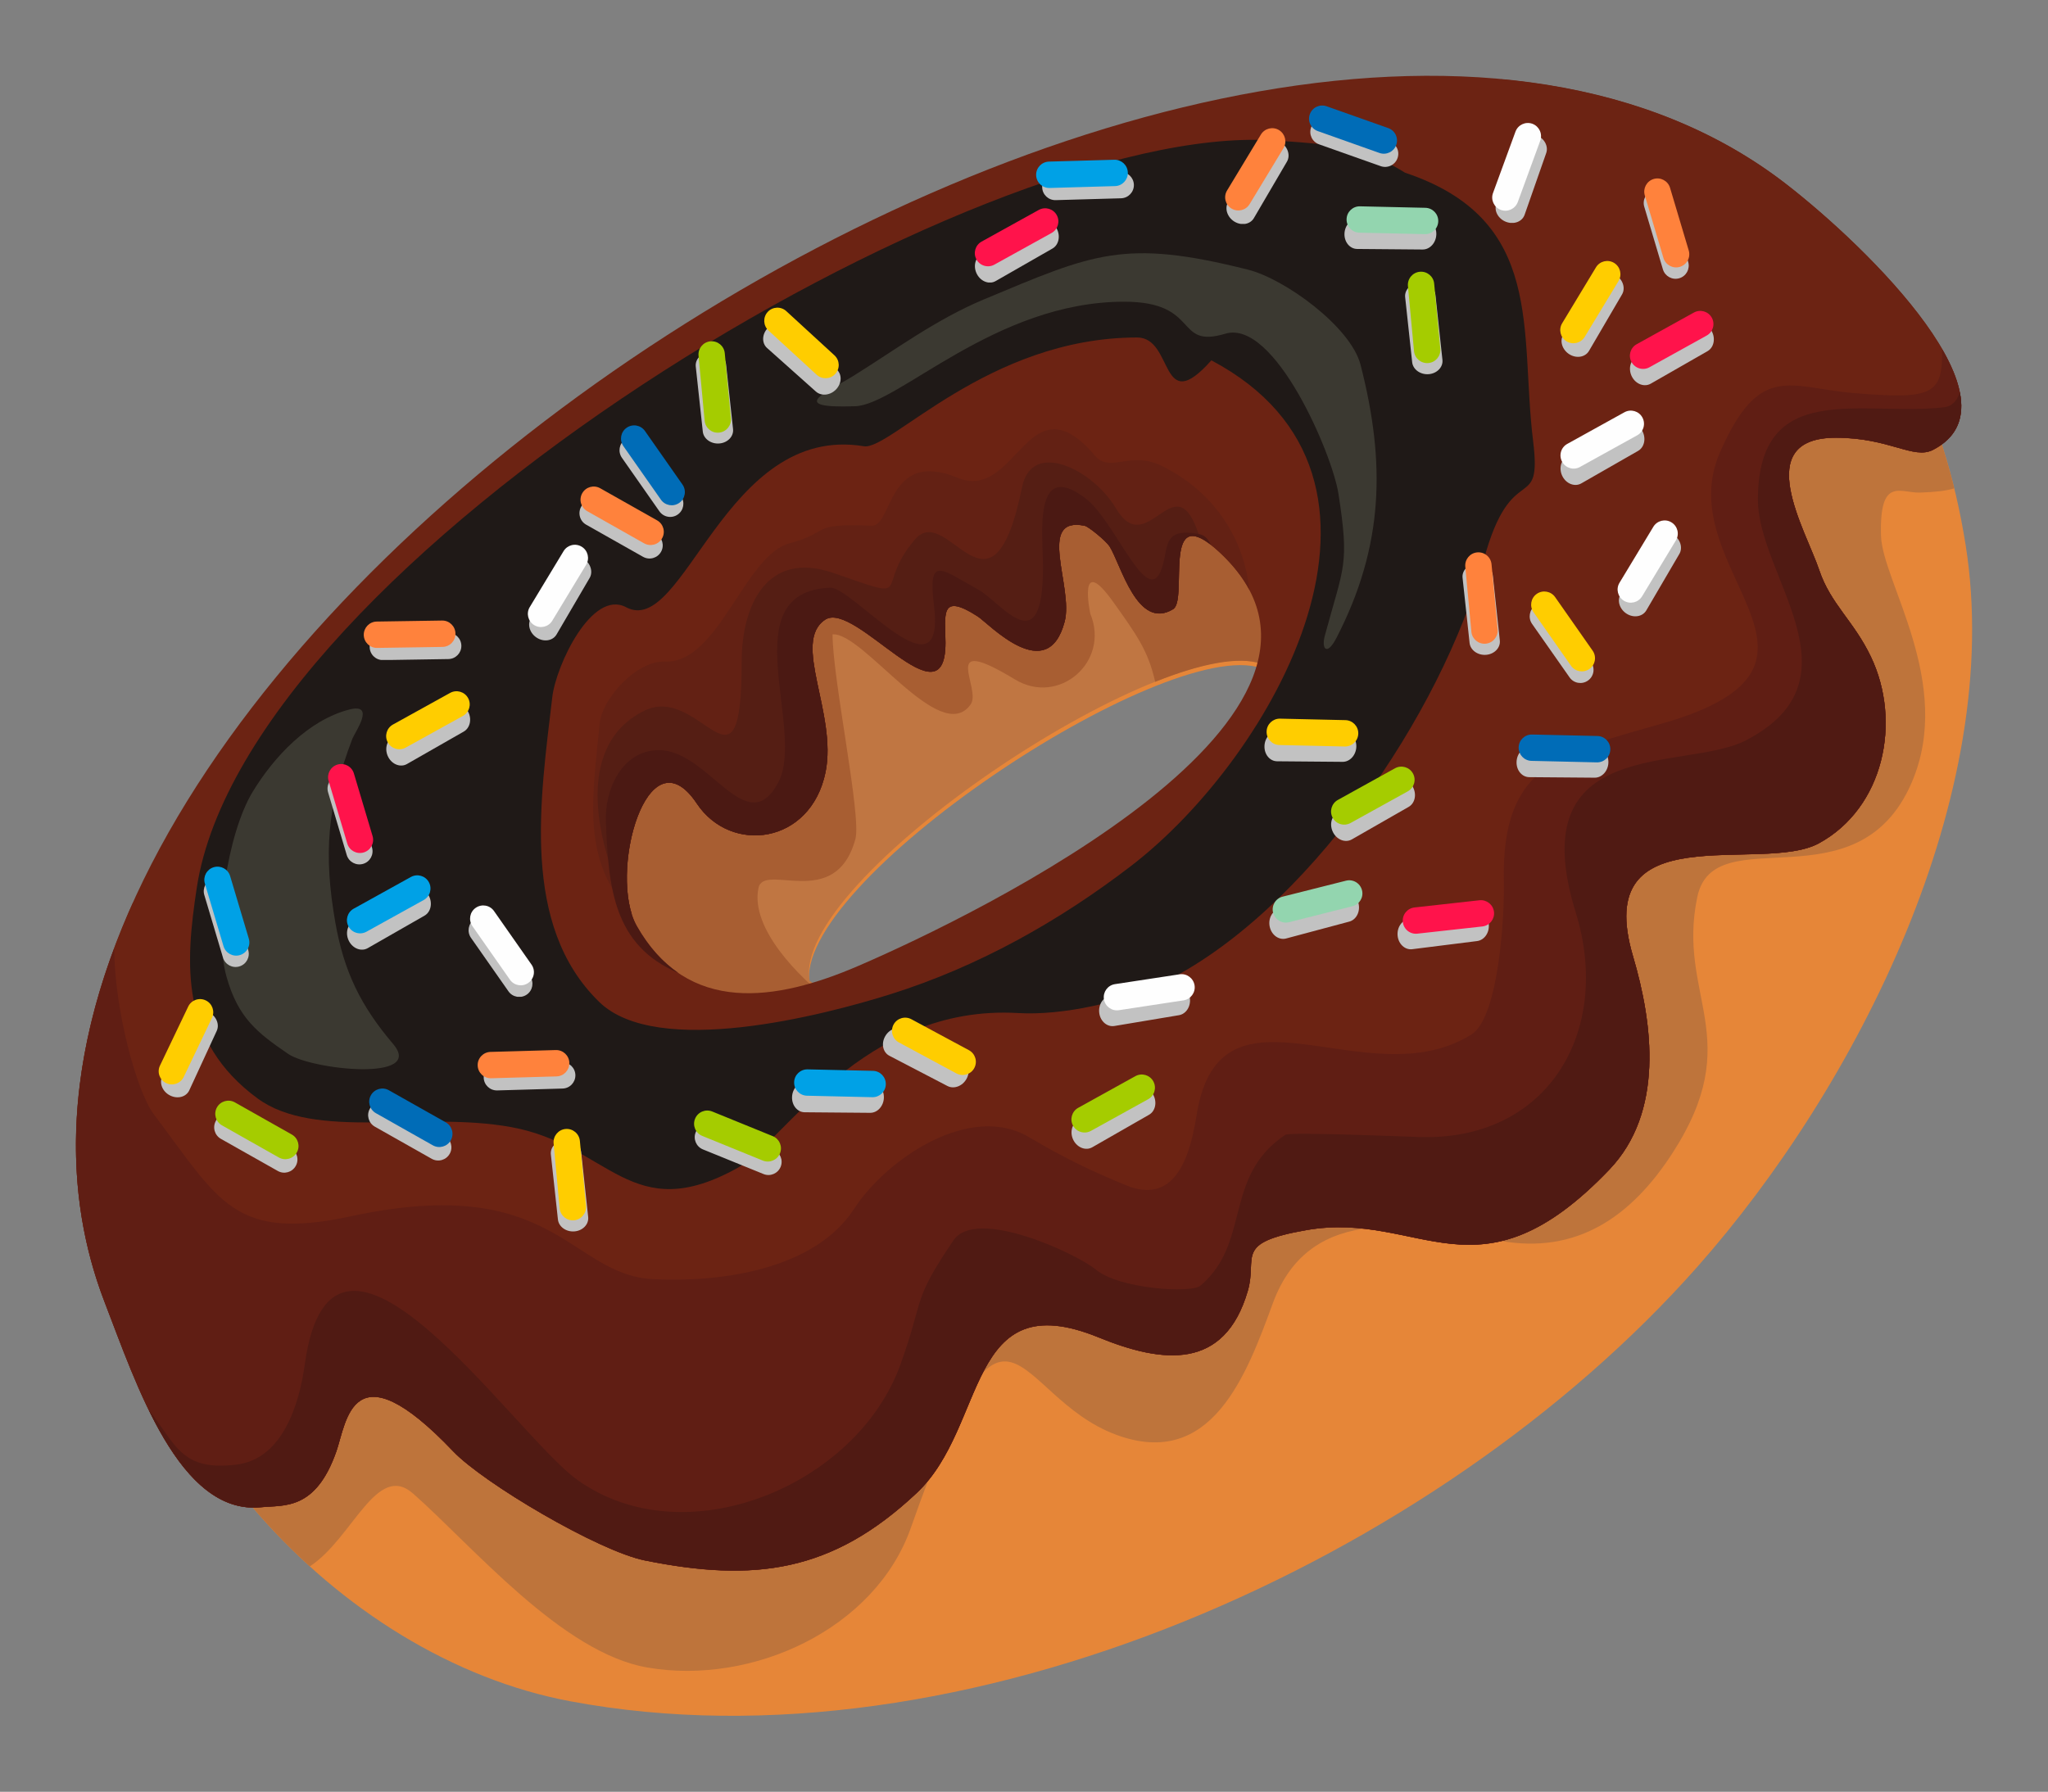 <?xml version="1.0" encoding="UTF-8" standalone="no"?>
<svg
   xmlns:dc="http://purl.org/dc/elements/1.1/"
   xmlns:cc="http://creativecommons.org/ns#"
   xmlns:rdf="http://www.w3.org/1999/02/22-rdf-syntax-ns#"
   xmlns:svg="http://www.w3.org/2000/svg"
   xmlns="http://www.w3.org/2000/svg"
   xmlns:sodipodi="http://sodipodi.sourceforge.net/DTD/sodipodi-0.dtd"
   xmlns:inkscape="http://www.inkscape.org/namespaces/inkscape"
   id="svg2"
   xml:space="preserve"
   viewBox="0 0 407.812 356.876"
   version="1.1"
   inkscape:version="1.0.2-2 (e86c870879, 2021-01-15)"
   sodipodi:docname="donut.svg"
   width="107.9mm"
   height="94.423mm"><rect x="0" y="0" width="407.812" height="356.876" fill="#808080" stroke="none"/><title
     id="title7183">glazed donut w sprinkles</title><sodipodi:namedview
     pagecolor="#ffffff"
     bordercolor="#666666"
     borderopacity="1"
     objecttolerance="10"
     gridtolerance="10"
     guidetolerance="10"
     inkscape:pageopacity="0"
     inkscape:pageshadow="2"
     inkscape:window-width="1169"
     inkscape:window-height="868"
     id="namedview533"
     showgrid="false"
     fit-margin-top="4"
     fit-margin-left="4"
     fit-margin-right="4"
     fit-margin-bottom="4"
     inkscape:zoom="0.495"
     inkscape:cx="-119.83825"
     inkscape:cy="3.4974818"
     inkscape:window-x="0"
     inkscape:window-y="0"
     inkscape:window-maximized="0"
     inkscape:current-layer="svg2"
     inkscape:document-rotation="0"
     units="mm" /><defs
     id="defs6"><clipPath
       id="clipPath196"><path
         id="path198"
         d="m 46.929,170.19 c -0.76,-0.374 -8.068,-4.51 -8.116,-4.884 l -1.552,-0.954 c -3.911,-2.199 -12.381,-9.741 -14.8,-13.446 -3.23,-4.943 -4.62,-9.071 -4.384,-15.073 0.352,-9.096 8.283,-18.066 17.185,-19.73 14.842,-2.775 32.777,5.344 42.579,16.412 6.041,6.823 11.653,17.861 10.155,27.305 -1.65,10.395 -8.35,15.564 -18.752,15.989 -0.954,0.04 -1.85,0.059 -2.697,0.059 -8.021,0 -11.685,-1.775 -19.618,-5.678 m -2.627,-27.02 c -0.756,3.837 13.434,13.252 17.067,11.995 -1.237,-4.81 -12.039,-10.66 -16.48,-12.05 -0.17,-0.053 -0.157,-0.148 -0.221,-0.148 -0.047,0 -0.135,0.051 -0.366,0.208"
         inkscape:connector-curvature="0" /></clipPath><clipPath
       id="clipPath224"><path
         id="path226"
         d="M 20.901,175.79 H 87.565 V 117.251 H 20.901 Z"
         inkscape:connector-curvature="0" /></clipPath><clipPath
       id="clipPath276"><path
         id="path278"
         d="M 20.88,175.14 H 71.71 V 135.468 H 20.88 Z"
         inkscape:connector-curvature="0" /></clipPath><clipPath
       id="clipPath292"><path
         id="path294"
         d="M 44.576,170.86 H 65.731 V 155.898 H 44.576 Z"
         inkscape:connector-curvature="0" /></clipPath><clipPath
       id="clipPath308"><path
         id="path310"
         d="m 22.06,153.64 h 6.712 V 140.002 H 22.06 Z"
         inkscape:connector-curvature="0" /></clipPath><clipPath
       id="clipPath324"><path
         id="path326"
         d="m 64.515,172.16 h 3.473 v -1.168 H 64.515 Z"
         inkscape:connector-curvature="0" /></clipPath><clipPath
       id="clipPath344"><path
         id="path346"
         d="m 71.02,152.19 h 3.472 v -1.167 H 71.02 Z"
         inkscape:connector-curvature="0" /></clipPath><clipPath
       id="clipPath364"><path
         id="path366"
         d="m 27.611,138.76 h 3.148 v -2.212 h -3.148 z"
         inkscape:connector-curvature="0" /></clipPath><clipPath
       id="clipPath384"><path
         id="path386"
         d="m 35.599,161.52 h 3.147 v -2.212 H 35.599 Z"
         inkscape:connector-curvature="0" /></clipPath><clipPath
       id="clipPath404"><path
         id="path406"
         d="m 68.977,159.12 h 1.413 v -3.456 h -1.413 z"
         inkscape:connector-curvature="0" /></clipPath><clipPath
       id="clipPath424"><path
         id="path426"
         d="m 34.515,137.33 h 1.416 v -3.456 H 34.515 Z"
         inkscape:connector-curvature="0" /></clipPath><clipPath
       id="clipPath444"><path
         id="path446"
         d="m 72.721,170.13 h 2.348 v -3.188 H 72.721 Z"
         inkscape:connector-curvature="0" /></clipPath><clipPath
       id="clipPath464"><path
         id="path466"
         d="m 64.012,150.98 h 3.169 v -2.355 H 64.012 Z"
         inkscape:connector-curvature="0" /></clipPath><clipPath
       id="clipPath484"><path
         id="path486"
         d="m 60.056,175.15 h 2.347 v -3.189 H 60.056 Z"
         inkscape:connector-curvature="0" /></clipPath><clipPath
       id="clipPath504"><path
         id="path506"
         d="m 28.297,153.84 h 3.169 v -2.355 H 28.297 Z"
         inkscape:connector-curvature="0" /></clipPath><clipPath
       id="clipPath524"><path
         id="path526"
         d="m 19.783,142.22 h 2.147 v -3.285 h -2.147 z"
         inkscape:connector-curvature="0" /></clipPath><clipPath
       id="clipPath544"><path
         id="path546"
         d="m 66.522,145.99 h 3.452 v -1.458 H 66.522 Z"
         inkscape:connector-curvature="0" /></clipPath><clipPath
       id="clipPath564"><path
         id="path566"
         d="m 37.113,163.9 h 2.414 v -3.02 H 37.113 Z"
         inkscape:connector-curvature="0" /></clipPath><clipPath
       id="clipPath584"><path
         id="path586"
         d="m 39.956,137.93 h 3.285 v -1.928 H 39.956 Z"
         inkscape:connector-curvature="0" /></clipPath><clipPath
       id="clipPath604"><path
         id="path606"
         d="m 72.684,164.45 h 3.169 v -2.355 H 72.684 Z"
         inkscape:connector-curvature="0" /></clipPath><clipPath
       id="clipPath624"><path
         id="path626"
         d="m 39.993,167.11 h 1.415 v -3.455 h -1.415 z"
         inkscape:connector-curvature="0" /></clipPath><clipPath
       id="clipPath644"><path
         id="path646"
         d="m 43.634,139.52 h 3.473 v -1.167 H 43.634 Z"
         inkscape:connector-curvature="0" /></clipPath><clipPath
       id="clipPath664"><path
         id="path666"
         d="m 31.98,140.26 h 3.466 v -1.066 H 31.98 Z"
         inkscape:connector-curvature="0" /></clipPath><clipPath
       id="clipPath684"><path
         id="path686"
         d="m 61.675,146.71 h 3.391 v -1.784 H 61.675 Z"
         inkscape:connector-curvature="0" /></clipPath><clipPath
       id="clipPath704"><path
         id="path706"
         d="m 75.827,173.25 h 1.702 v -3.364 H 75.827 Z"
         inkscape:connector-curvature="0" /></clipPath><clipPath
       id="clipPath724"><path
         id="path726"
         d="m 21.398,147.23 h 1.702 v -3.363 H 21.398 Z"
         inkscape:connector-curvature="0" /></clipPath><clipPath
       id="clipPath744"><path
         id="path746"
         d="m 53.09,173.93 h 3.466 v -1.067 H 53.09 Z"
         inkscape:connector-curvature="0" /></clipPath><clipPath
       id="clipPath764"><path
         id="path766"
         d="m 27.669,156.51 h 3.466 v -1.035 H 27.669 Z"
         inkscape:connector-curvature="0" /></clipPath><clipPath
       id="clipPath784"><path
         id="path786"
         d="m 33.697,159.4 h 2.347 v -3.188 H 33.697 Z"
         inkscape:connector-curvature="0" /></clipPath><clipPath
       id="clipPath804"><path
         id="path806"
         d="m 70.228,175.36 h 1.94 v -3.361 H 70.228 Z"
         inkscape:connector-curvature="0" /></clipPath><clipPath
       id="clipPath824"><path
         id="path826"
         d="m 47.071,141.56 h 3.241 v -2.247 H 47.071 Z"
         inkscape:connector-curvature="0" /></clipPath><clipPath
       id="clipPath844"><path
         id="path846"
         d="m 71.517,157.62 h 2.414 V 154.6 H 71.517 Z"
         inkscape:connector-curvature="0" /></clipPath><clipPath
       id="clipPath864"><path
         id="path866"
         d="m 66.808,169.74 h 1.414 v -3.456 H 66.808 Z"
         inkscape:connector-curvature="0" /></clipPath><clipPath
       id="clipPath884"><path
         id="path886"
         d="m 75.309,168.22 h 3.169 v -2.355 H 75.309 Z"
         inkscape:connector-curvature="0" /></clipPath><clipPath
       id="clipPath904"><path
         id="path906"
         d="m 26.076,151.11 h 1.702 v -3.364 H 26.076 Z"
         inkscape:connector-curvature="0" /></clipPath><clipPath
       id="clipPath924"><path
         id="path926"
         d="m 26.813,146.88 h 3.17 v -2.355 H 26.813 Z"
         inkscape:connector-curvature="0" /></clipPath><clipPath
       id="clipPath944"><path
         id="path946"
         d="m 21.792,138.3 h 3.147 v -2.211 H 21.792 Z"
         inkscape:connector-curvature="0" /></clipPath><clipPath
       id="clipPath964"><path
         id="path966"
         d="m 54.199,139.35 h 3.17 v -2.354 h -3.17 z"
         inkscape:connector-curvature="0" /></clipPath><clipPath
       id="clipPath984"><path
         id="path986"
         d="m 55.241,143.18 h 3.438 v -1.556 H 55.241 Z"
         inkscape:connector-curvature="0" /></clipPath><clipPath
       id="clipPath1004"><path
         id="path1006"
         d="m 63.225,175.93 h 3.325 v -1.822 H 63.225 Z"
         inkscape:connector-curvature="0" /></clipPath><clipPath
       id="clipPath1024"><path
         id="path1026"
         d="m 50.547,172.1 h 3.17 v -2.355 H 50.547 Z"
         inkscape:connector-curvature="0" /></clipPath><clipPath
       id="clipPath1044"><path
         id="path1046"
         d="m 31.408,145.76 h 2.414 v -3.02 H 31.408 Z"
         inkscape:connector-curvature="0" /></clipPath><clipPath
       id="clipPath1064"><path
         id="path1066"
         d="m 74.89,160.31 h 2.347 v -3.189 H 74.89 Z"
         inkscape:connector-curvature="0" /></clipPath><clipPath
       id="clipPath1084"><path
         id="path1086"
         d="m 42.542,168.22 h 2.928 v -2.715 H 42.542 Z"
         inkscape:connector-curvature="0" /></clipPath><clipPath
       id="clipPath1104"><path
         id="path1106"
         d="m 61.492,152.79 h 3.473 v -1.167 H 61.492 Z"
         inkscape:connector-curvature="0" /></clipPath><clipPath
       id="clipPath1380"><path
         id="path1382"
         d="M 0,200 H 200 V 0 H 0 Z"
         inkscape:connector-curvature="0" /></clipPath><clipPath
       id="clipPath1388"><path
         id="path1390"
         d="m 106.5,160.73 h 76.283 V 123.008 H 106.5 Z"
         inkscape:connector-curvature="0" /></clipPath><clipPath
       id="clipPath1408"><path
         id="path1410"
         d="m 126.54,160.73 h 40.344 V 143.501 H 126.54 Z"
         inkscape:connector-curvature="0" /></clipPath><clipPath
       id="clipPath1452"><path
         id="path1454"
         d="m 105.29,162.91 h 78.836 V 124.205 H 105.29 Z"
         inkscape:connector-curvature="0" /></clipPath><clipPath
       id="clipPath1480"><path
         id="path1482"
         d="m 105.29,161.82 h 78.829 V 124.213 H 105.29 Z"
         inkscape:connector-curvature="0" /></clipPath><clipPath
       id="clipPath1496"><path
         id="path1498"
         d="m 105.29,146.36 h 78.522 V 124.211 H 105.29 Z"
         inkscape:connector-curvature="0" /></clipPath><clipPath
       id="clipPath1512"><path
         id="path1514"
         d="m 114.66,169.22 h 57.463 V 141.261 H 114.66 Z"
         inkscape:connector-curvature="0" /></clipPath><clipPath
       id="clipPath1528"><path
         id="path1530"
         d="m 146.65,166 h 19.49 v -18.981 h -19.49 z"
         inkscape:connector-curvature="0" /></clipPath><clipPath
       id="clipPath1544"><path
         id="path1546"
         d="m 116.38,164.92 h 9.907 v -12.426 h -9.907 z"
         inkscape:connector-curvature="0" /></clipPath><linearGradient
       id="linearGradient8067"
       gradientUnits="userSpaceOnUse"
       gradientTransform="matrix(-62.142,-49.979,-49.979,62.142,84.646,170.03)"><stop
         id="stop206"
         style="stop-color:#e68638"
         offset="0" /><stop
         id="stop208"
         style="stop-color:#bd743b"
         offset="1" /></linearGradient><linearGradient
       id="linearGradient8069"
       gradientUnits="userSpaceOnUse"
       gradientTransform="matrix(-74.273,-10.465,-10.465,74.273,184.12,148.97)"><stop
         id="stop1370"
         style="stop-color:#e68638"
         offset="0" /><stop
         id="stop1372"
         style="stop-color:#bd743b"
         offset="1" /></linearGradient><radialGradient
       id="radialGradient8071"
       gradientUnits="userSpaceOnUse"
       cy="0"
       cx="0"
       gradientTransform="matrix(7.62,-55.758,-55.758,-7.62,150.53,152.99)"
       r="1"><stop
         id="stop1434"
         style="stop-color:#ef4266"
         offset="0" /><stop
         id="stop1436"
         style="stop-color:#bd0062"
         offset="1" /></radialGradient><radialGradient
       id="radialGradient8073"
       gradientUnits="userSpaceOnUse"
       cy="0"
       cx="0"
       gradientTransform="matrix(25.391,-15.987,-15.987,-25.391,135.46,108.1)"
       r="1"><stop
         id="stop1570"
         style="stop-color:#ef4266"
         offset="0" /><stop
         id="stop1572"
         style="stop-color:#bd002d"
         offset="1" /></radialGradient><radialGradient
       id="radialGradient8075"
       gradientUnits="userSpaceOnUse"
       cy="0"
       cx="0"
       gradientTransform="matrix(26.207,-16.501,-16.501,-26.206,163.01,107.89)"
       r="1"><stop
         id="stop1590"
         style="stop-color:#ef4266"
         offset="0" /><stop
         id="stop1592"
         style="stop-color:#bd002d"
         offset="1" /></radialGradient><radialGradient
       id="radialGradient8077"
       gradientUnits="userSpaceOnUse"
       cy="0"
       cx="0"
       gradientTransform="matrix(20.542,-12.934,-12.934,-20.542,163.11,116.03)"
       r="1"><stop
         id="stop1610"
         style="stop-color:#ef4266"
         offset="0" /><stop
         id="stop1612"
         style="stop-color:#bd002d"
         offset="1" /></radialGradient><clipPath
       id="clipPath196-7"><path
         inkscape:connector-curvature="0"
         id="path198-2"
         d="m 46.929,170.19 c -0.76,-0.374 -8.068,-4.51 -8.116,-4.884 l -1.552,-0.954 c -3.911,-2.199 -12.381,-9.741 -14.8,-13.446 -3.23,-4.943 -4.62,-9.071 -4.384,-15.073 0.352,-9.096 8.283,-18.066 17.185,-19.73 14.842,-2.775 32.777,5.344 42.579,16.412 6.041,6.823 11.653,17.861 10.155,27.305 -1.65,10.395 -8.35,15.564 -18.752,15.989 -0.954,0.04 -1.85,0.059 -2.697,0.059 -8.021,0 -11.685,-1.775 -19.618,-5.678 m -2.627,-27.02 c -0.756,3.837 13.434,13.252 17.067,11.995 -1.237,-4.81 -12.039,-10.66 -16.48,-12.05 -0.17,-0.053 -0.157,-0.148 -0.221,-0.148 -0.047,0 -0.135,0.051 -0.366,0.208" /></clipPath><clipPath
       id="clipPath224-7"><path
         inkscape:connector-curvature="0"
         id="path226-6"
         d="M 20.901,175.79 H 87.565 V 117.251 H 20.901 Z" /></clipPath><clipPath
       id="clipPath276-5"><path
         inkscape:connector-curvature="0"
         id="path278-9"
         d="M 20.88,175.14 H 71.71 V 135.468 H 20.88 Z" /></clipPath><clipPath
       id="clipPath292-8"><path
         inkscape:connector-curvature="0"
         id="path294-3"
         d="M 44.576,170.86 H 65.731 V 155.898 H 44.576 Z" /></clipPath><clipPath
       id="clipPath308-4"><path
         inkscape:connector-curvature="0"
         id="path310-4"
         d="m 22.06,153.64 h 6.712 V 140.002 H 22.06 Z" /></clipPath><clipPath
       id="clipPath324-0"><path
         inkscape:connector-curvature="0"
         id="path326-4"
         d="m 64.515,172.16 h 3.473 v -1.168 H 64.515 Z" /></clipPath><clipPath
       id="clipPath344-9"><path
         inkscape:connector-curvature="0"
         id="path346-8"
         d="m 71.02,152.19 h 3.472 v -1.167 H 71.02 Z" /></clipPath><clipPath
       id="clipPath364-2"><path
         inkscape:connector-curvature="0"
         id="path366-6"
         d="m 27.611,138.76 h 3.148 v -2.212 h -3.148 z" /></clipPath><clipPath
       id="clipPath384-3"><path
         inkscape:connector-curvature="0"
         id="path386-1"
         d="m 35.599,161.52 h 3.147 v -2.212 H 35.599 Z" /></clipPath><clipPath
       id="clipPath404-7"><path
         inkscape:connector-curvature="0"
         id="path406-5"
         d="m 68.977,159.12 h 1.413 v -3.456 h -1.413 z" /></clipPath><clipPath
       id="clipPath424-1"><path
         inkscape:connector-curvature="0"
         id="path426-3"
         d="m 34.515,137.33 h 1.416 v -3.456 H 34.515 Z" /></clipPath><clipPath
       id="clipPath444-8"><path
         inkscape:connector-curvature="0"
         id="path446-7"
         d="m 72.721,170.13 h 2.348 v -3.188 H 72.721 Z" /></clipPath><clipPath
       id="clipPath464-9"><path
         inkscape:connector-curvature="0"
         id="path466-5"
         d="m 64.012,150.98 h 3.169 v -2.355 H 64.012 Z" /></clipPath><clipPath
       id="clipPath484-3"><path
         inkscape:connector-curvature="0"
         id="path486-5"
         d="m 60.056,175.15 h 2.347 v -3.189 H 60.056 Z" /></clipPath><clipPath
       id="clipPath504-3"><path
         inkscape:connector-curvature="0"
         id="path506-2"
         d="m 28.297,153.84 h 3.169 v -2.355 H 28.297 Z" /></clipPath><clipPath
       id="clipPath524-8"><path
         inkscape:connector-curvature="0"
         id="path526-6"
         d="m 19.783,142.22 h 2.147 v -3.285 h -2.147 z" /></clipPath><clipPath
       id="clipPath544-6"><path
         inkscape:connector-curvature="0"
         id="path546-7"
         d="m 66.522,145.99 h 3.452 v -1.458 H 66.522 Z" /></clipPath><clipPath
       id="clipPath564-2"><path
         inkscape:connector-curvature="0"
         id="path566-3"
         d="m 37.113,163.9 h 2.414 v -3.02 H 37.113 Z" /></clipPath><clipPath
       id="clipPath584-8"><path
         inkscape:connector-curvature="0"
         id="path586-2"
         d="m 39.956,137.93 h 3.285 v -1.928 H 39.956 Z" /></clipPath><clipPath
       id="clipPath604-6"><path
         inkscape:connector-curvature="0"
         id="path606-2"
         d="m 72.684,164.45 h 3.169 v -2.355 H 72.684 Z" /></clipPath><clipPath
       id="clipPath624-6"><path
         inkscape:connector-curvature="0"
         id="path626-6"
         d="m 39.993,167.11 h 1.415 v -3.455 h -1.415 z" /></clipPath><clipPath
       id="clipPath644-8"><path
         inkscape:connector-curvature="0"
         id="path646-6"
         d="m 43.634,139.52 h 3.473 v -1.167 H 43.634 Z" /></clipPath><clipPath
       id="clipPath664-6"><path
         inkscape:connector-curvature="0"
         id="path666-3"
         d="m 31.98,140.26 h 3.466 v -1.066 H 31.98 Z" /></clipPath><clipPath
       id="clipPath684-2"><path
         inkscape:connector-curvature="0"
         id="path686-9"
         d="m 61.675,146.71 h 3.391 v -1.784 H 61.675 Z" /></clipPath><clipPath
       id="clipPath704-4"><path
         inkscape:connector-curvature="0"
         id="path706-1"
         d="m 75.827,173.25 h 1.702 v -3.364 H 75.827 Z" /></clipPath><clipPath
       id="clipPath724-6"><path
         inkscape:connector-curvature="0"
         id="path726-7"
         d="m 21.398,147.23 h 1.702 v -3.363 H 21.398 Z" /></clipPath><clipPath
       id="clipPath744-4"><path
         inkscape:connector-curvature="0"
         id="path746-5"
         d="m 53.09,173.93 h 3.466 v -1.067 H 53.09 Z" /></clipPath><clipPath
       id="clipPath764-4"><path
         inkscape:connector-curvature="0"
         id="path766-4"
         d="m 27.669,156.51 h 3.466 v -1.035 H 27.669 Z" /></clipPath><clipPath
       id="clipPath784-2"><path
         inkscape:connector-curvature="0"
         id="path786-8"
         d="m 33.697,159.4 h 2.347 v -3.188 H 33.697 Z" /></clipPath><clipPath
       id="clipPath804-9"><path
         inkscape:connector-curvature="0"
         id="path806-7"
         d="m 70.228,175.36 h 1.94 v -3.361 H 70.228 Z" /></clipPath><clipPath
       id="clipPath824-2"><path
         inkscape:connector-curvature="0"
         id="path826-9"
         d="m 47.071,141.56 h 3.241 v -2.247 H 47.071 Z" /></clipPath><clipPath
       id="clipPath844-3"><path
         inkscape:connector-curvature="0"
         id="path846-8"
         d="m 71.517,157.62 h 2.414 V 154.6 H 71.517 Z" /></clipPath><clipPath
       id="clipPath864-8"><path
         inkscape:connector-curvature="0"
         id="path866-7"
         d="m 66.808,169.74 h 1.414 v -3.456 H 66.808 Z" /></clipPath><clipPath
       id="clipPath884-3"><path
         inkscape:connector-curvature="0"
         id="path886-6"
         d="m 75.309,168.22 h 3.169 v -2.355 H 75.309 Z" /></clipPath><clipPath
       id="clipPath904-9"><path
         inkscape:connector-curvature="0"
         id="path906-0"
         d="m 26.076,151.11 h 1.702 v -3.364 H 26.076 Z" /></clipPath><clipPath
       id="clipPath924-1"><path
         inkscape:connector-curvature="0"
         id="path926-6"
         d="m 26.813,146.88 h 3.17 v -2.355 H 26.813 Z" /></clipPath><clipPath
       id="clipPath944-8"><path
         inkscape:connector-curvature="0"
         id="path946-9"
         d="m 21.792,138.3 h 3.147 v -2.211 H 21.792 Z" /></clipPath><clipPath
       id="clipPath964-4"><path
         inkscape:connector-curvature="0"
         id="path966-7"
         d="m 54.199,139.35 h 3.17 v -2.354 h -3.17 z" /></clipPath><clipPath
       id="clipPath984-4"><path
         inkscape:connector-curvature="0"
         id="path986-8"
         d="m 55.241,143.18 h 3.438 v -1.556 H 55.241 Z" /></clipPath><clipPath
       id="clipPath1004-8"><path
         inkscape:connector-curvature="0"
         id="path1006-8"
         d="m 63.225,175.93 h 3.325 v -1.822 H 63.225 Z" /></clipPath><clipPath
       id="clipPath1024-0"><path
         inkscape:connector-curvature="0"
         id="path1026-5"
         d="m 50.547,172.1 h 3.17 v -2.355 H 50.547 Z" /></clipPath><clipPath
       id="clipPath1044-6"><path
         inkscape:connector-curvature="0"
         id="path1046-4"
         d="m 31.408,145.76 h 2.414 v -3.02 H 31.408 Z" /></clipPath><clipPath
       id="clipPath1064-2"><path
         inkscape:connector-curvature="0"
         id="path1066-2"
         d="m 74.89,160.31 h 2.347 v -3.189 H 74.89 Z" /></clipPath><clipPath
       id="clipPath1084-8"><path
         inkscape:connector-curvature="0"
         id="path1086-4"
         d="m 42.542,168.22 h 2.928 v -2.715 H 42.542 Z" /></clipPath><clipPath
       id="clipPath1104-2"><path
         inkscape:connector-curvature="0"
         id="path1106-0"
         d="m 61.492,152.79 h 3.473 v -1.167 H 61.492 Z" /></clipPath></defs><g
     id="g7698"
     transform="matrix(5.268,0,0,-5.268,-72.15,950.488)"><g
       id="g192"><g
         clip-path="url(#clipPath196-7)"
         id="g194"><g
           id="g200"><g
             id="g202"><path
               inkscape:connector-curvature="0"
               d="m 46.929,170.19 c -0.76,-0.374 -8.068,-4.51 -8.116,-4.884 l -1.552,-0.954 c -3.911,-2.199 -12.381,-9.741 -14.8,-13.446 -3.23,-4.943 -4.62,-9.071 -4.384,-15.073 0.352,-9.096 8.283,-18.066 17.185,-19.73 14.842,-2.775 32.777,5.344 42.579,16.412 6.041,6.823 11.653,17.861 10.155,27.305 -1.65,10.395 -8.35,15.564 -18.752,15.989 -0.954,0.04 -1.85,0.059 -2.697,0.059 -8.021,0 -11.685,-1.775 -19.618,-5.678 m -2.627,-27.02 c -0.756,3.837 13.434,13.252 17.067,11.995 -1.237,-4.81 -12.039,-10.66 -16.48,-12.05 -0.17,-0.053 -0.157,-0.148 -0.221,-0.148 -0.047,0 -0.135,0.051 -0.366,0.208"
               style="fill:url(#linearGradient8067)"
               id="path210" /></g></g></g></g><g
       style="fill:#be743b"
       id="g220"><g
         style="fill:#be743b"
         id="g228"><g
           clip-path="url(#clipPath224-7)"
           style="fill:#be743b"
           id="g230"><g
             transform="translate(20.901,126.72)"
             style="fill:#be743b"
             id="g232"><path
               inkscape:connector-curvature="0"
               d="m 0,0 c 1.205,-2.04 2.741,-3.915 4.506,-5.515 1.611,1.048 2.527,3.967 3.902,2.754 2.256,-1.989 5.626,-6.022 8.857,-6.578 3.949,-0.682 8.607,1.436 9.961,5.286 3.698,10.522 3.793,4.989 7.757,3.515 3.621,-1.344 4.938,2.288 5.928,4.981 1.43,3.885 5.505,2.905 8.592,2.351 2.876,-0.516 4.934,0.886 6.503,3.305 2.826,4.36 0.156,5.938 0.946,9.696 0.638,3.031 6.058,-0.442 8.108,4.335 1.605,3.743 -1.116,7.59 -1.164,9.316 -0.066,2.262 0.729,1.614 1.469,1.637 0.554,0.018 0.977,0.062 1.299,0.159 C 64.501,44.085 58.179,48.571 48.738,49.073 44.592,41.155 46.131,25.131 38.355,16.496 33.341,10.924 4.305,6.564 0,0"
               style="fill:#be743b;fill-rule:evenodd"
               id="path234" /></g></g></g></g><g
       transform="translate(44.302,143.34)"
       id="g236"><path
         inkscape:connector-curvature="0"
         d="M 0,0 C -0.755,3.836 13.435,13.253 17.067,11.995 15.83,7.18 5.028,1.327 0.588,-0.06 0.293,-0.152 0.546,-0.37 0,0 M 11.472,22.654 -7.957,11.488 c -2.558,-5.897 -3.94,-9.95 0.188,-15.157 2.878,-3.631 7.49,-4.627 11.664,-2.786 8.488,3.745 23.919,15.507 21.311,26.317 -1.342,5.563 -8.364,5.018 -12.534,3.229 -0.468,-0.2 -0.711,-0.363 -1.2,-0.437"
         style="fill:#c07642;fill-rule:evenodd"
         id="path238" /></g><g
       transform="translate(55.773,165.99)"
       id="g240"><path
         inkscape:connector-curvature="0"
         d="m 0,0 -19.429,-11.166 c -2.557,-5.897 -3.94,-9.95 0.189,-15.157 0.718,-0.907 1.545,-1.649 2.444,-2.223 0.601,-0.073 1.232,-0.09 1.944,-0.096 l 4.132,5.248 c -1.107,0.845 -3.004,2.708 -2.689,4.252 0.203,0.998 2.917,-0.9 3.666,1.86 0.235,0.867 -0.864,6.034 -0.864,7.734 1.154,0.099 4.073,-4.261 5.218,-2.651 0.437,0.611 -1.254,2.723 1.676,0.948 1.661,-1.009 3.6,0.662 2.849,2.484 -0.004,0.009 -0.499,2.358 0.864,0.447 0.874,-1.225 1.328,-1.847 1.587,-3.022 1.702,0.68 3.151,0.98 4.009,0.683 -0.313,-1.22 -1.241,-2.506 -2.524,-3.769 0.306,-0.014 0.685,0.017 1.161,0.088 2.544,0.375 6.743,3.261 7.714,5.666 0.952,2.356 1.071,6.729 -0.589,9.288 C 8.577,2.352 4.167,1.71 1.2,0.437 0.732,0.237 0.489,0.074 0,0"
         style="fill:#a85e32;fill-rule:evenodd"
         id="path242" /></g><g
       transform="translate(55.642,159.76)"
       id="g244"><path
         inkscape:connector-curvature="0"
         d="m 0,0 c 0.431,-0.692 1.047,-3.189 2.396,-2.368 0.595,0.362 -0.494,4.238 1.75,2.158 6.535,-6.055 -9.09,-13.679 -13.654,-15.645 -3.096,-1.334 -6.45,-1.863 -8.365,1.504 -1.109,1.951 0.392,7.45 2.268,4.634 1.285,-1.928 4.304,-1.543 4.863,1.184 0.452,2.213 -1.292,4.929 -0.01,5.77 1.128,0.738 4.545,-4.042 4.545,-0.877 0,1.025 -0.243,1.943 1.224,0.995 0.411,-0.265 2.633,-2.659 3.281,-0.191 0.341,1.302 -1.085,3.998 0.757,3.622 C -0.796,0.756 -0.13,0.207 0,0 m -37.981,-28.588 c 1.179,-3.053 2.805,-8.048 5.908,-7.73 0.854,0.087 2.053,-0.143 2.842,2.113 0.387,1.111 0.59,4.017 4.416,0 1.14,-1.199 5.487,-3.772 7.25,-4.126 4.117,-0.828 7.066,-0.468 10.274,2.554 2.686,2.531 1.841,7.935 6.875,5.879 2.429,-0.992 4.76,-1.254 5.636,1.759 0.379,1.301 -0.554,1.816 2.22,2.299 4.313,0.751 6.489,-2.904 11.448,2.288 2.068,2.166 1.652,5.496 0.892,8.066 -1.601,5.429 4.85,3.082 7.026,4.268 2.457,1.34 3.141,4.593 1.967,7.052 -0.646,1.355 -1.521,1.994 -1.951,3.271 -0.509,1.52 -2.623,5.013 0.629,5.013 2.033,0 2.933,-0.841 3.672,-0.459 3.48,1.798 -2.4,7.604 -5.552,10.048 C 4.977,29.675 -47.267,-4.581 -37.981,-28.588"
         style="fill:#6c2313;fill-rule:evenodd"
         id="path246" /></g><g
       transform="translate(17.66,131.17)"
       id="g248"><path
         inkscape:connector-curvature="0"
         d="m 0,0 c 1.18,-3.053 2.806,-8.047 5.908,-7.73 0.855,0.087 2.054,-0.143 2.842,2.113 0.388,1.112 0.591,4.018 4.416,0 1.141,-1.198 5.487,-3.771 7.25,-4.126 4.117,-0.827 7.066,-0.467 10.274,2.555 2.686,2.53 1.841,7.934 6.875,5.878 2.429,-0.991 4.76,-1.254 5.636,1.76 0.379,1.3 -0.554,1.815 2.221,2.299 4.312,0.751 6.488,-2.905 11.447,2.288 2.069,2.166 1.652,5.495 0.893,8.065 -1.602,5.43 4.849,3.083 7.025,4.269 2.457,1.339 3.142,4.592 1.968,7.051 -0.647,1.355 -1.522,1.995 -1.951,3.272 -0.51,1.519 -2.623,5.012 0.629,5.012 2.033,0 2.932,-0.84 3.671,-0.458 3.48,1.797 -2.4,7.604 -5.551,10.047 -3.014,2.337 -6.708,3.591 -10.785,3.966 2.676,-1.44 5.92,-3.695 5.715,-5.782 -0.099,-1.015 -1.839,-1.118 -1.239,-6.292 0.448,-3.848 -0.899,-3.47 -3.776,-5.592 -2.501,-1.845 -2.237,-3.756 -3.082,-6.336 -0.896,-2.734 -0.3,-6.696 -3.87,-8.404 -1.592,-0.762 -1.633,-0.94 -3.433,-1.228 C 40.064,12.146 39.389,6.415 36.316,8.049 33.138,9.739 30.301,6.919 28.397,4.689 26.183,2.096 22.152,0.024 18.721,1.461 16.954,2.202 14.995,3.093 13.129,3.35 8.424,3.996 7.293,2.192 3.646,6.486 1.165,9.409 0.854,11.985 1.073,15.153 -1.247,10.015 -1.857,4.802 0,0"
         style="fill:#6c2313;fill-rule:evenodd"
         id="path250" /></g><g
       transform="translate(37.567,145.89)"
       id="g252"><path
         inkscape:connector-curvature="0"
         d="m 0,0 c -1.934,1.993 -1.466,4.426 -1.205,7.179 0.089,0.943 1.398,2.391 2.466,2.345 2.027,-0.086 3.009,4.008 4.7,4.467 1.638,0.444 0.727,0.764 3.117,0.67 0.798,-0.031 0.583,2.91 3.238,1.815 2.269,-0.935 2.654,3.823 5.209,0.827 0.562,-0.658 1.332,0.195 2.496,-0.37 2.018,-0.982 3.143,-2.793 3.327,-4.689 -0.256,0.48 -0.626,0.954 -1.128,1.419 -2.243,2.08 -1.155,-1.796 -1.749,-2.158 -1.35,-0.821 -1.966,1.676 -2.397,2.368 -0.13,0.207 -0.796,0.756 -0.945,0.786 -1.842,0.376 -0.416,-2.32 -0.757,-3.622 -0.647,-2.468 -2.87,-0.074 -3.281,0.192 -1.467,0.947 -1.224,0.029 -1.224,-0.996 0,-3.165 -3.417,1.615 -4.545,0.877 C 6.04,10.27 7.784,7.553 7.332,5.34 6.773,2.613 3.754,2.229 2.469,4.156 0.729,6.768 -0.688,2.23 0,0"
         style="fill:#632114;fill-rule:evenodd"
         id="path254" /></g><g
       transform="translate(37.567,145.89)"
       id="g256"><path
         inkscape:connector-curvature="0"
         d="m 0,0 c -0.028,0.029 -0.054,0.057 -0.081,0.085 -1.192,2.332 -2.19,6.216 0.56,7.579 2.144,1.064 3.685,-3.733 3.685,1.86 0,2.122 0.952,4.218 3.461,3.351 3.215,-1.113 1.479,-0.62 3.089,1.266 1.249,1.464 2.899,-3.66 4.049,1.981 0.369,1.812 2.678,0.661 3.545,-0.801 1.177,-1.99 2.192,1.639 3.081,-0.845 0.035,-0.098 0.071,-0.191 0.109,-0.281 -1.264,0.589 -0.51,-2.376 -1.027,-2.69 -1.35,-0.821 -1.966,1.676 -2.397,2.368 -0.13,0.207 -0.796,0.756 -0.945,0.786 -1.842,0.376 -0.416,-2.32 -0.757,-3.622 -0.647,-2.468 -2.87,-0.074 -3.281,0.192 -1.467,0.947 -1.224,0.029 -1.224,-0.996 0,-3.165 -3.417,1.615 -4.545,0.877 C 6.04,10.27 7.784,7.553 7.332,5.34 6.773,2.613 3.754,2.229 2.469,4.156 0.729,6.768 -0.688,2.23 0,0"
         style="fill:#551e14;fill-rule:evenodd"
         id="path258" /></g><g
       transform="translate(39.342,143.64)"
       id="g260"><path
         inkscape:connector-curvature="0"
         d="m 0,0 c -2.464,1.045 -2.646,3.221 -2.746,5.746 -0.045,1.127 0.576,2.68 2.009,2.68 1.884,0 3.312,-3.462 4.506,-1.228 1.066,1.996 -1.769,7.221 1.971,7.369 0.838,0.034 4.369,-4.346 3.918,-0.67 -0.239,1.94 0.285,1.357 1.675,0.597 0.876,-0.48 2.446,-2.82 2.446,0.855 0,1.208 -0.391,4.097 1.593,2.607 1.235,-0.93 2.504,-4.692 2.995,-2.282 0.129,0.636 0.137,1.158 1.34,0.913 0.18,-0.037 0.315,-0.181 0.416,-0.397 -1.812,1.41 -0.862,-2.091 -1.427,-2.434 -1.349,-0.821 -1.966,1.676 -2.396,2.368 -0.13,0.207 -0.796,0.756 -0.946,0.786 -1.841,0.376 -0.416,-2.32 -0.756,-3.622 -0.648,-2.468 -2.87,-0.074 -3.282,0.191 -1.466,0.948 -1.223,0.03 -1.223,-0.995 0,-3.165 -3.417,1.615 -4.545,0.877 C 4.266,12.521 6.01,9.804 5.558,7.591 4.999,4.864 1.979,4.479 0.694,6.407 -1.182,9.223 -2.683,3.724 -1.573,1.773 -1.121,0.978 -0.589,0.401 0,0"
         style="fill:#4b1913;fill-rule:evenodd"
         id="path262" /></g><g
       transform="translate(17.66,131.17)"
       id="g264"><path
         inkscape:connector-curvature="0"
         d="m 0,0 c 1.18,-3.053 2.806,-8.047 5.908,-7.73 0.855,0.087 2.054,-0.143 2.842,2.113 0.388,1.112 0.591,4.018 4.416,0 1.141,-1.198 5.487,-3.771 7.25,-4.126 4.117,-0.827 7.066,-0.467 10.274,2.555 2.686,2.53 1.841,7.934 6.875,5.878 2.429,-0.991 4.76,-1.254 5.636,1.76 0.379,1.3 -0.554,1.815 2.221,2.299 4.312,0.751 6.488,-2.905 11.447,2.288 2.069,2.166 1.652,5.495 0.893,8.065 -1.602,5.43 4.849,3.083 7.025,4.269 2.457,1.339 3.142,4.592 1.968,7.051 -0.647,1.355 -1.522,1.995 -1.951,3.272 -0.51,1.519 -2.623,5.012 0.629,5.012 2.033,0 2.932,-0.84 3.671,-0.458 1.455,0.751 1.275,2.202 0.341,3.815 0.035,-1.735 -0.366,-1.912 -3.305,-1.671 -2.462,0.201 -3.582,1.2 -5.089,-2.234 -1.949,-4.443 5.569,-8 -2.112,-10.235 -3.778,-1.098 -6.174,-1.445 -6.058,-6.02 0.028,-1.124 -0.167,-5.1 -1.229,-5.761 C 47.699,7.68 42.159,12.642 41.268,7.108 41.04,5.693 40.535,3.644 38.588,4.447 37.269,4.991 36.218,5.497 34.932,6.263 32.723,7.578 29.572,5.474 28.314,3.544 26.811,1.238 23.249,0.766 20.731,0.893 17.547,1.053 17.022,4.934 9.323,3.276 4.875,2.318 4.337,3.831 1.852,7.126 1.198,7.992 0.364,11.083 0.353,13.402 -1.351,8.837 -1.647,4.257 0,0"
         style="fill:#601e14;fill-rule:evenodd"
         id="path266" /></g><g
       transform="translate(19.314,127.13)"
       id="g268"><path
         inkscape:connector-curvature="0"
         d="m 0,0 c 1.026,-2.105 2.368,-3.878 4.255,-3.685 0.854,0.088 2.054,-0.143 2.842,2.114 0.387,1.111 0.591,4.017 4.416,0 1.14,-1.199 5.487,-3.772 7.25,-4.126 4.117,-0.828 7.066,-0.468 10.274,2.554 2.686,2.531 1.841,7.935 6.875,5.878 2.429,-0.991 4.76,-1.254 5.636,1.76 0.379,1.301 -0.554,1.816 2.221,2.299 4.312,0.751 6.488,-2.904 11.447,2.288 2.068,2.166 1.652,5.496 0.892,8.065 -1.601,5.43 4.85,3.083 7.026,4.269 2.457,1.34 3.141,4.593 1.968,7.052 -0.647,1.355 -1.522,1.994 -1.952,3.271 -0.509,1.519 -2.623,5.012 0.629,5.012 2.034,0 2.933,-0.84 3.672,-0.458 0.936,0.484 1.195,1.256 1.012,2.176 -0.097,-0.308 -0.278,-0.533 -0.608,-0.571 -3.085,-0.355 -7.025,1.108 -7.025,-3.5 0,-2.874 4.014,-6.764 -0.446,-9.089 -2.309,-1.204 -8.53,0.241 -6.439,-6.515 1.382,-4.465 -1.036,-8.646 -5.918,-8.486 -0.494,0.016 -4.889,0.199 -5.062,0.083 C 40.603,8.811 41.682,6.312 39.755,4.687 39.399,4.388 36.679,4.568 35.809,5.292 35.094,5.887 31.284,7.68 30.42,6.399 28.829,4.042 29.35,4.299 28.419,1.71 26.771,-2.882 20.27,-5.583 16.194,-2.646 13.781,-0.906 6.948,9.318 5.902,1.71 5.697,0.222 5.072,-1.862 3.324,-2.077 1.232,-2.334 1.046,-1.333 0,0"
         style="fill:#501a13;fill-rule:evenodd"
         id="path270" /></g><g
       id="g272"><g
         id="g280"><g
           clip-path="url(#clipPath276-5)"
           id="g282"><g
             transform="translate(56.441,147.68)"
             id="g284"><path
               inkscape:connector-curvature="0"
               d="m 0,0 c -2.732,-2.095 -5.768,-3.798 -9.077,-4.84 -2.572,-0.809 -8.826,-2.423 -11.016,-0.297 -2.991,2.906 -2.22,7.723 -1.777,11.52 0.141,1.218 1.503,4.094 2.792,3.405 2.195,-1.173 3.725,6.955 8.989,6.087 0.995,-0.164 4.698,4.112 10.328,4.112 1.402,0 0.845,-3.066 2.805,-0.864 C 11.384,14.705 5.396,4.138 0,0 m -35.306,-0.811 c -0.44,-2.884 -0.647,-5.803 2.29,-7.967 2.173,-1.602 6.21,-0.472 9.594,-1.089 3.713,-0.679 4.526,-3.796 8.577,-1.531 1.692,0.946 4.737,6.187 10.588,5.843 1.698,-0.099 3.946,0.421 5.364,1.098 5.48,2.621 10.661,10.225 12.232,16.032 1.052,3.893 2.218,1.651 1.865,4.51 -0.509,4.139 0.48,8.357 -4.838,10.131 C 8.773,27.214 7.469,27.308 5.306,27.44 -5.821,28.12 -33.42,11.536 -35.306,-0.811"
               style="fill:#1f1917;fill-rule:evenodd"
               id="path286" /></g></g></g></g><g
       id="g288"><g
         id="g296"><g
           clip-path="url(#clipPath292-8)"
           id="g298"><g
             transform="translate(56.186,169.02)"
             id="g300"><path
               inkscape:connector-curvature="0"
               d="M 0,0 C 2.908,0 1.884,-1.792 3.826,-1.21 5.69,-0.652 7.868,-5.758 8.101,-7.253 8.527,-9.989 8.3,-9.981 7.587,-12.63 7.454,-13.12 7.661,-13.423 8.033,-12.7 9.817,-9.236 9.89,-6.097 8.939,-2.389 8.569,-0.945 6.07,0.862 4.689,1.21 -0.008,2.393 -1.158,1.817 -5.299,0.087 c -1.817,-0.76 -3.347,-1.906 -4.931,-2.89 -0.993,-0.616 -2.566,-1.242 0.067,-1.149 C -8.536,-3.894 -4.878,0 0,0"
               style="fill:#3b3931;fill-rule:evenodd"
               id="path302" /></g></g></g></g><g
       id="g304"><g
         id="g312"><g
           clip-path="url(#clipPath308-4)"
           id="g314"><g
             transform="translate(27.017,152.5)"
             id="g316"><path
               inkscape:connector-curvature="0"
               d="m 0,0 c -0.967,-2.53 -1.093,-4.408 -0.645,-6.955 0.327,-1.858 0.958,-3.146 2.184,-4.59 1.221,-1.437 -3.087,-0.979 -3.971,-0.372 -1.164,0.798 -1.891,1.358 -2.327,2.916 -0.512,1.837 0.029,5.414 0.993,6.998 0.803,1.317 2.092,2.696 3.636,3.1 C 0.906,1.37 0.09,0.234 0,0"
               style="fill:#3b3931;fill-rule:evenodd"
               id="path318" /></g></g></g></g><g
       id="g320"><g
         id="g328"><g
           clip-path="url(#clipPath324-0)"
           id="g330"><g
             transform="translate(67.51,172.14)"
             id="g332"><path
               inkscape:connector-curvature="0"
               d="M 0,0 C 0.275,-0.003 0.489,-0.262 0.478,-0.579 0.467,-0.895 0.234,-1.15 -0.041,-1.147 l -2.474,0.021 c -0.275,0.002 -0.49,0.262 -0.479,0.578 0.011,0.317 0.245,0.571 0.519,0.569 z"
               style="fill:#c2c2c2"
               id="path334" /></g></g></g></g><g
       transform="translate(67.575,172.57)"
       id="g336"><path
         inkscape:connector-curvature="0"
         d="M 0,0 C 0.275,-0.007 0.493,-0.235 0.486,-0.51 0.48,-0.785 0.252,-1.003 -0.023,-0.996 l -2.471,0.056 c -0.274,0.005 -0.492,0.234 -0.485,0.509 0.005,0.275 0.234,0.494 0.509,0.487 z"
         style="fill:#93d5af"
         id="path338" /></g><g
       id="g340"><g
         id="g348"><g
           clip-path="url(#clipPath344-9)"
           id="g350"><g
             transform="translate(74.014,152.17)"
             id="g352"><path
               inkscape:connector-curvature="0"
               d="M 0,0 C 0.275,-0.002 0.49,-0.261 0.478,-0.578 0.467,-0.895 0.234,-1.149 -0.041,-1.146 l -2.474,0.02 c -0.275,0.003 -0.49,0.261 -0.478,0.579 0.011,0.316 0.243,0.571 0.519,0.568 z"
               style="fill:#c2c2c2"
               id="path354" /></g></g></g></g><g
       transform="translate(74.079,152.6)"
       id="g356"><path
         inkscape:connector-curvature="0"
         d="M 0,0 C 0.274,-0.007 0.493,-0.234 0.486,-0.51 0.48,-0.785 0.252,-1.002 -0.023,-0.997 l -2.47,0.057 c -0.276,0.006 -0.493,0.235 -0.486,0.509 0.005,0.275 0.234,0.494 0.509,0.487 z"
         style="fill:#006cb7"
         id="path358" /></g><g
       id="g360"><g
         id="g368"><g
           clip-path="url(#clipPath364-2)"
           id="g370"><g
             transform="translate(27.864,137.83)"
             id="g372"><path
               inkscape:connector-curvature="0"
               d="m 0,0 c -0.239,0.136 -0.324,0.44 -0.188,0.678 0.135,0.24 0.439,0.324 0.678,0.189 L 2.642,-0.348 C 2.882,-0.484 2.966,-0.788 2.83,-1.027 2.694,-1.267 2.39,-1.351 2.15,-1.215 Z"
               style="fill:#c2c2c2"
               id="path374" /></g></g></g></g><g
       transform="translate(27.904,138.34)"
       id="g376"><path
         inkscape:connector-curvature="0"
         d="m 0,0 c -0.239,0.136 -0.323,0.439 -0.188,0.678 0.135,0.24 0.44,0.324 0.678,0.189 l 2.153,-1.215 c 0.239,-0.136 0.323,-0.439 0.188,-0.679 -0.136,-0.24 -0.44,-0.324 -0.68,-0.188 z"
         style="fill:#006cb7"
         id="path378" /></g><g
       id="g380"><g
         id="g388"><g
           clip-path="url(#clipPath384-3)"
           id="g390"><g
             transform="translate(35.852,160.59)"
             id="g392"><path
               inkscape:connector-curvature="0"
               d="m 0,0 c -0.239,0.135 -0.324,0.439 -0.188,0.679 0.135,0.239 0.439,0.323 0.679,0.188 L 2.642,-0.348 C 2.881,-0.484 2.966,-0.788 2.83,-1.027 2.694,-1.267 2.39,-1.351 2.15,-1.215 Z"
               style="fill:#c2c2c2"
               id="path394" /></g></g></g></g><g
       transform="translate(35.892,161.1)"
       id="g396"><path
         inkscape:connector-curvature="0"
         d="m 0,0 c -0.239,0.136 -0.323,0.44 -0.188,0.679 0.136,0.24 0.439,0.323 0.679,0.188 L 2.643,-0.348 C 2.882,-0.483 2.966,-0.787 2.83,-1.026 2.694,-1.266 2.391,-1.351 2.15,-1.215 Z"
         style="fill:#ff823c"
         id="path398" /></g><g
       id="g400"><g
         id="g408"><g
           clip-path="url(#clipPath404-7)"
           id="g410"><g
             transform="translate(68.98,158.58)"
             id="g412"><path
               inkscape:connector-curvature="0"
               d="M 0,0 C -0.03,0.273 0.202,0.516 0.519,0.542 0.833,0.567 1.113,0.365 1.143,0.092 l 0.265,-2.46 C 1.438,-2.643 1.205,-2.885 0.89,-2.911 0.574,-2.936 0.294,-2.734 0.265,-2.46 Z"
               style="fill:#c2c2c2"
               id="path414" /></g></g></g></g><g
       transform="translate(69.083,159)"
       id="g416"><path
         inkscape:connector-curvature="0"
         d="M 0,0 C -0.025,0.274 0.176,0.517 0.449,0.542 0.724,0.567 0.967,0.366 0.992,0.092 l 0.231,-2.46 C 1.248,-2.642 1.046,-2.885 0.772,-2.91 0.498,-2.935 0.256,-2.733 0.23,-2.46 Z"
         style="fill:#ff823c"
         id="path418" /></g><g
       id="g420"><g
         id="g428"><g
           clip-path="url(#clipPath424-1)"
           id="g430"><g
             transform="translate(34.518,136.78)"
             id="g432"><path
               inkscape:connector-curvature="0"
               d="M 0,0 C -0.028,0.274 0.204,0.517 0.52,0.542 0.835,0.568 1.115,0.366 1.145,0.092 l 0.266,-2.46 C 1.439,-2.642 1.207,-2.885 0.891,-2.91 0.575,-2.935 0.296,-2.733 0.267,-2.459 Z"
               style="fill:#c2c2c2"
               id="path434" /></g></g></g></g><g
       transform="translate(34.622,137.2)"
       id="g436"><path
         inkscape:connector-curvature="0"
         d="M 0,0 C -0.024,0.273 0.177,0.517 0.45,0.542 0.725,0.567 0.967,0.365 0.993,0.092 l 0.231,-2.46 C 1.248,-2.643 1.047,-2.885 0.773,-2.91 0.499,-2.936 0.256,-2.734 0.23,-2.46 Z"
         style="fill:#ffcd00"
         id="path438" /></g><g
       id="g440"><g
         id="g448"><g
           clip-path="url(#clipPath444-8)"
           id="g450"><g
             transform="translate(74.032,169.9)"
             id="g452"><path
               inkscape:connector-curvature="0"
               d="m 0,0 c 0.141,0.238 0.472,0.294 0.74,0.127 0.269,-0.168 0.375,-0.496 0.235,-0.733 l -1.249,-2.136 c -0.14,-0.237 -0.472,-0.294 -0.74,-0.127 -0.269,0.168 -0.375,0.496 -0.236,0.734 z"
               style="fill:#c2c2c2"
               id="path454" /></g></g></g></g><g
       transform="translate(74.023,170.32)"
       id="g456"><path
         inkscape:connector-curvature="0"
         d="m 0,0 c 0.142,0.235 0.449,0.31 0.684,0.167 0.235,-0.142 0.31,-0.448 0.169,-0.684 l -1.28,-2.114 c -0.142,-0.235 -0.449,-0.31 -0.684,-0.168 -0.235,0.143 -0.31,0.449 -0.167,0.685 z"
         style="fill:#ffcd00"
         id="path458" /></g><g
       id="g460"><g
         id="g468"><g
           clip-path="url(#clipPath464-9)"
           id="g470"><g
             transform="translate(66.399,150.93)"
             id="g472"><path
               inkscape:connector-curvature="0"
               d="m 0,0 c 0.239,0.137 0.555,0.021 0.704,-0.258 0.15,-0.28 0.078,-0.616 -0.161,-0.752 l -2.148,-1.23 c -0.24,-0.136 -0.555,-0.02 -0.705,0.259 -0.149,0.279 -0.077,0.616 0.162,0.752 z"
               style="fill:#c2c2c2"
               id="path474" /></g></g></g></g><g
       transform="translate(66.427,151.38)"
       id="g476"><path
         inkscape:connector-curvature="0"
         d="M 0,0 C 0.241,0.133 0.544,0.045 0.677,-0.195 0.811,-0.437 0.723,-0.739 0.481,-0.873 L -1.68,-2.069 c -0.241,-0.133 -0.545,-0.046 -0.676,0.196 -0.133,0.24 -0.045,0.543 0.195,0.676 z"
         style="fill:#a5cc00"
         id="path478" /></g><g
       id="g480"><g
         id="g488"><g
           clip-path="url(#clipPath484-3)"
           id="g490"><g
             transform="translate(61.366,174.92)"
             id="g492"><path
               inkscape:connector-curvature="0"
               d="m 0,0 c 0.14,0.238 0.472,0.295 0.74,0.127 0.27,-0.168 0.374,-0.496 0.235,-0.733 l -1.25,-2.135 c -0.14,-0.238 -0.471,-0.295 -0.74,-0.128 -0.268,0.168 -0.374,0.497 -0.234,0.734 z"
               style="fill:#c2c2c2"
               id="path494" /></g></g></g></g><g
       transform="translate(61.357,175.34)"
       id="g496"><path
         inkscape:connector-curvature="0"
         d="M 0,0 C 0.143,0.235 0.449,0.311 0.685,0.168 0.919,0.025 0.995,-0.281 0.853,-0.517 L -0.426,-2.63 c -0.142,-0.236 -0.449,-0.311 -0.684,-0.169 -0.236,0.143 -0.312,0.449 -0.168,0.685 z"
         style="fill:#ff823c"
         id="path498" /></g><g
       id="g500"><g
         id="g508"><g
           clip-path="url(#clipPath504-3)"
           id="g510"><g
             transform="translate(30.685,153.78)"
             id="g512"><path
               inkscape:connector-curvature="0"
               d="m 0,0 c 0.239,0.137 0.555,0.021 0.704,-0.258 0.15,-0.28 0.076,-0.617 -0.162,-0.754 l -2.147,-1.227 c -0.24,-0.138 -0.555,-0.023 -0.705,0.257 -0.149,0.279 -0.078,0.616 0.162,0.753 z"
               style="fill:#c2c2c2"
               id="path514" /></g></g></g></g><g
       transform="translate(30.711,154.23)"
       id="g516"><path
         inkscape:connector-curvature="0"
         d="M 0,0 C 0.241,0.133 0.545,0.046 0.678,-0.195 0.811,-0.436 0.723,-0.739 0.481,-0.872 l -2.16,-1.196 c -0.241,-0.134 -0.545,-0.046 -0.677,0.194 -0.134,0.242 -0.046,0.545 0.195,0.678 z"
         style="fill:#ffcd00"
         id="path518" /></g><g
       id="g520"><g
         id="g528"><g
           clip-path="url(#clipPath524-8)"
           id="g530"><g
             transform="translate(20.86,141.96)"
             id="g532"><path
               inkscape:connector-curvature="0"
               d="m 0,0 c 0.116,0.25 0.439,0.338 0.724,0.198 0.283,-0.14 0.42,-0.457 0.304,-0.707 l -1.037,-2.246 c -0.115,-0.251 -0.438,-0.339 -0.722,-0.199 -0.285,0.141 -0.42,0.457 -0.306,0.707 z"
               style="fill:#c2c2c2"
               id="path534" /></g></g></g></g><g
       transform="translate(20.81,142.37)"
       id="g536"><path
         inkscape:connector-curvature="0"
         d="M 0,0 C 0.118,0.249 0.417,0.353 0.664,0.233 0.912,0.115 1.017,-0.184 0.897,-0.431 L -0.169,-2.66 c -0.119,-0.248 -0.417,-0.353 -0.664,-0.233 -0.249,0.119 -0.354,0.417 -0.233,0.664 z"
         style="fill:#ffcd00"
         id="path538" /></g><g
       id="g540"><g
         id="g548"><g
           clip-path="url(#clipPath544-6)"
           id="g550"><g
             transform="translate(69.419,145.99)"
             id="g552"><path
               inkscape:connector-curvature="0"
               d="M 0,0 C 0.273,0.034 0.52,-0.194 0.552,-0.51 0.582,-0.825 0.385,-1.108 0.111,-1.143 l -2.455,-0.308 c -0.272,-0.033 -0.519,0.195 -0.55,0.51 -0.031,0.316 0.165,0.599 0.44,0.632 z"
               style="fill:#c2c2c2"
               id="path554" /></g></g></g></g><g
       transform="translate(69.618,146.39)"
       id="g556"><path
         inkscape:connector-curvature="0"
         d="m 0,0 c 0.273,0.03 0.52,-0.168 0.55,-0.441 0.03,-0.274 -0.167,-0.52 -0.441,-0.55 l -2.455,-0.272 c -0.274,-0.031 -0.52,0.166 -0.55,0.44 -0.031,0.273 0.167,0.519 0.44,0.55 z"
         style="fill:#ff134b"
         id="path558" /></g><g
       id="g560"><g
         id="g568"><g
           clip-path="url(#clipPath564-2)"
           id="g570"><g
             transform="translate(37.203,163.12)"
             id="g572"><path
               inkscape:connector-curvature="0"
               d="M 0,0 C -0.157,0.226 -0.103,0.536 0.123,0.694 0.349,0.851 0.659,0.796 0.817,0.57 L 2.233,-1.453 C 2.392,-1.679 2.337,-1.989 2.111,-2.147 1.886,-2.305 1.574,-2.25 1.417,-2.024 Z"
               style="fill:#c2c2c2"
               id="path574" /></g></g></g></g><g
       transform="translate(37.259,163.56)"
       id="g576"><path
         inkscape:connector-curvature="0"
         d="M 0,0 C -0.157,0.226 -0.103,0.536 0.123,0.694 0.35,0.852 0.66,0.796 0.817,0.57 L 2.234,-1.453 C 2.392,-1.679 2.337,-1.989 2.111,-2.147 1.886,-2.305 1.574,-2.249 1.418,-2.023 Z"
         style="fill:#006cb7"
         id="path578" /></g><g
       id="g580"><g
         id="g588"><g
           clip-path="url(#clipPath584-8)"
           id="g590"><g
             transform="translate(40.266,136.97)"
             id="g592"><path
               inkscape:connector-curvature="0"
               d="m 0,0 c -0.255,0.104 -0.377,0.395 -0.273,0.649 0.105,0.256 0.395,0.377 0.65,0.274 L 2.665,-0.009 C 2.92,-0.113 3.042,-0.403 2.938,-0.658 2.833,-0.913 2.543,-1.036 2.289,-0.931 Z"
               style="fill:#c2c2c2"
               id="path594" /></g></g></g></g><g
       transform="translate(40.241,137.48)"
       id="g596"><path
         inkscape:connector-curvature="0"
         d="m 0,0 c -0.255,0.104 -0.377,0.395 -0.272,0.649 0.103,0.255 0.393,0.377 0.649,0.274 L 2.665,-0.009 C 2.92,-0.113 3.041,-0.404 2.938,-0.659 2.834,-0.913 2.543,-1.036 2.288,-0.932 Z"
         style="fill:#a5cc00"
         id="path598" /></g><g
       id="g600"><g
         id="g608"><g
           clip-path="url(#clipPath604-6)"
           id="g610"><g
             transform="translate(75.071,164.39)"
             id="g612"><path
               inkscape:connector-curvature="0"
               d="M 0,0 C 0.239,0.137 0.555,0.021 0.704,-0.258 0.854,-0.537 0.782,-0.875 0.543,-1.011 L -1.604,-2.24 c -0.24,-0.137 -0.556,-0.021 -0.706,0.258 -0.149,0.279 -0.077,0.617 0.164,0.753 z"
               style="fill:#c2c2c2"
               id="path614" /></g></g></g></g><g
       transform="translate(75.099,164.84)"
       id="g616"><path
         inkscape:connector-curvature="0"
         d="M 0,0 C 0.241,0.133 0.544,0.046 0.677,-0.195 0.81,-0.436 0.723,-0.739 0.481,-0.872 L -1.68,-2.068 c -0.24,-0.134 -0.543,-0.046 -0.675,0.194 -0.134,0.242 -0.047,0.545 0.194,0.678 z"
         style="fill:#fefefe"
         id="path618" /></g><g
       id="g620"><g
         id="g628"><g
           clip-path="url(#clipPath624-6)"
           id="g630"><g
             transform="translate(39.995,166.57)"
             id="g632"><path
               inkscape:connector-curvature="0"
               d="M 0,0 C -0.028,0.274 0.204,0.516 0.52,0.542 0.835,0.567 1.114,0.366 1.144,0.092 L 1.41,-2.368 C 1.438,-2.642 1.206,-2.885 0.892,-2.91 0.575,-2.936 0.295,-2.734 0.266,-2.46 Z"
               style="fill:#c2c2c2"
               id="path634" /></g></g></g></g><g
       transform="translate(40.1,166.98)"
       id="g636"><path
         inkscape:connector-curvature="0"
         d="M 0,0 C -0.025,0.273 0.176,0.517 0.45,0.542 0.725,0.567 0.967,0.366 0.992,0.092 l 0.231,-2.46 C 1.249,-2.642 1.047,-2.885 0.772,-2.91 0.499,-2.936 0.256,-2.734 0.231,-2.46 Z"
         style="fill:#a5cc00"
         id="path638" /></g><g
       id="g640"><g
         id="g648"><g
           clip-path="url(#clipPath644-8)"
           id="g650"><g
             transform="translate(46.627,139.5)"
             id="g652"><path
               inkscape:connector-curvature="0"
               d="M 0,0 C 0.276,-0.003 0.49,-0.262 0.479,-0.579 0.468,-0.896 0.234,-1.15 -0.04,-1.147 l -2.475,0.021 c -0.275,0.002 -0.489,0.261 -0.477,0.577 0.011,0.318 0.243,0.572 0.519,0.569 z"
               style="fill:#c2c2c2"
               id="path654" /></g></g></g></g><g
       transform="translate(46.693,139.94)"
       id="g656"><path
         inkscape:connector-curvature="0"
         d="M 0,0 C 0.275,-0.006 0.492,-0.234 0.486,-0.51 0.479,-0.784 0.252,-1.002 -0.023,-0.996 l -2.47,0.056 c -0.276,0.007 -0.493,0.234 -0.486,0.51 0.006,0.275 0.235,0.493 0.51,0.486 z"
         style="fill:#00a1e6"
         id="path658" /></g><g
       id="g660"><g
         id="g668"><g
           clip-path="url(#clipPath664-6)"
           id="g670"><g
             transform="translate(32.491,139.2)"
             id="g672"><path
               inkscape:connector-curvature="0"
               d="m 0,0 c -0.274,-0.008 -0.504,0.209 -0.512,0.485 -0.008,0.274 0.21,0.504 0.485,0.512 L 2.442,1.066 C 2.717,1.075 2.946,0.857 2.954,0.583 2.961,0.307 2.745,0.078 2.47,0.071 Z"
               style="fill:#c2c2c2"
               id="path674" /></g></g></g></g><g
       transform="translate(32.264,139.66)"
       id="g676"><path
         inkscape:connector-curvature="0"
         d="m 0,0 c -0.275,-0.008 -0.505,0.208 -0.512,0.484 -0.009,0.275 0.209,0.504 0.484,0.512 l 2.469,0.07 C 2.716,1.073 2.945,0.857 2.953,0.582 2.96,0.306 2.744,0.078 2.469,0.07 Z"
         style="fill:#ff823c"
         id="path678" /></g><g
       id="g680"><g
         id="g688"><g
           clip-path="url(#clipPath684-2)"
           id="g690"><g
             transform="translate(64.433,146.7)"
             id="g692"><path
               inkscape:connector-curvature="0"
               d="M 0,0 C 0.267,0.071 0.542,-0.122 0.615,-0.43 0.688,-0.738 0.532,-1.045 0.266,-1.117 l -2.39,-0.639 c -0.267,-0.07 -0.542,0.123 -0.615,0.431 -0.074,0.307 0.083,0.616 0.349,0.686 z"
               style="fill:#c2c2c2"
               id="path694" /></g></g></g></g><g
       transform="translate(64.575,147.13)"
       id="g696"><path
         inkscape:connector-curvature="0"
         d="M 0,0 C 0.266,0.067 0.537,-0.095 0.604,-0.362 0.671,-0.628 0.51,-0.9 0.242,-0.966 L -2.153,-1.57 c -0.268,-0.067 -0.538,0.095 -0.605,0.362 -0.066,0.266 0.095,0.538 0.362,0.604 z"
         style="fill:#93d5af"
         id="path698" /></g><g
       id="g700"><g
         id="g708"><g
           clip-path="url(#clipPath704-4)"
           id="g710"><g
             transform="translate(75.848,172.61)"
             id="g712"><path
               inkscape:connector-curvature="0"
               d="M 0,0 C -0.079,0.264 0.071,0.542 0.335,0.62 0.599,0.698 0.876,0.548 0.954,0.284 L 1.66,-2.084 C 1.738,-2.347 1.589,-2.625 1.324,-2.703 1.062,-2.781 0.784,-2.631 0.705,-2.367 Z"
               style="fill:#c2c2c2"
               id="path714" /></g></g></g></g><g
       transform="translate(75.868,173.04)"
       id="g716"><path
         inkscape:connector-curvature="0"
         d="M 0,0 C -0.078,0.264 0.072,0.541 0.336,0.62 0.6,0.698 0.877,0.547 0.955,0.284 L 1.661,-2.083 C 1.74,-2.347 1.589,-2.625 1.325,-2.703 1.062,-2.781 0.784,-2.631 0.705,-2.367 Z"
         style="fill:#ff823c"
         id="path718" /></g><g
       id="g720"><g
         id="g728"><g
           clip-path="url(#clipPath724-6)"
           id="g730"><g
             transform="translate(21.418,146.59)"
             id="g732"><path
               inkscape:connector-curvature="0"
               d="M 0,0 C -0.078,0.265 0.072,0.542 0.336,0.62 0.6,0.698 0.877,0.548 0.955,0.284 L 1.661,-2.083 C 1.739,-2.347 1.589,-2.625 1.325,-2.702 1.062,-2.781 0.784,-2.631 0.706,-2.367 Z"
               style="fill:#c2c2c2"
               id="path734" /></g></g></g></g><g
       transform="translate(21.44,147.02)"
       id="g736"><path
         inkscape:connector-curvature="0"
         d="M 0,0 C -0.079,0.264 0.072,0.541 0.335,0.619 0.6,0.698 0.877,0.547 0.955,0.284 L 1.661,-2.083 C 1.739,-2.348 1.589,-2.625 1.325,-2.703 1.062,-2.782 0.784,-2.631 0.705,-2.368 Z"
         style="fill:#00a1e6"
         id="path738" /></g><g
       id="g740"><g
         id="g748"><g
           clip-path="url(#clipPath744-4)"
           id="g750"><g
             transform="translate(53.602,172.86)"
             id="g752"><path
               inkscape:connector-curvature="0"
               d="m 0,0 c -0.275,-0.008 -0.505,0.209 -0.512,0.484 -0.008,0.275 0.209,0.504 0.484,0.512 l 2.47,0.07 C 2.717,1.074 2.945,0.857 2.954,0.582 2.961,0.307 2.744,0.078 2.469,0.07 Z"
               style="fill:#c2c2c2"
               id="path754" /></g></g></g></g><g
       transform="translate(53.373,173.32)"
       id="g756"><path
         inkscape:connector-curvature="0"
         d="m 0,0 c -0.275,-0.008 -0.504,0.209 -0.512,0.485 -0.007,0.275 0.209,0.503 0.485,0.512 l 2.469,0.07 C 2.718,1.074 2.946,0.857 2.954,0.583 2.961,0.308 2.744,0.078 2.47,0.071 Z"
         style="fill:#00a1e6"
         id="path758" /></g><g
       id="g760"><g
         id="g768"><g
           clip-path="url(#clipPath764-4)"
           id="g770"><g
             transform="translate(28.174,155.47)"
             id="g772"><path
               inkscape:connector-curvature="0"
               d="m 0,0 c -0.275,-0.004 -0.501,0.216 -0.505,0.492 -0.005,0.274 0.216,0.501 0.49,0.505 l 2.47,0.038 C 2.73,1.039 2.957,0.819 2.961,0.543 2.965,0.269 2.746,0.043 2.471,0.039 Z"
               style="fill:#c2c2c2"
               id="path774" /></g></g></g></g><g
       transform="translate(27.952,155.93)"
       id="g776"><path
         inkscape:connector-curvature="0"
         d="m 0,0 c -0.275,-0.004 -0.501,0.215 -0.506,0.491 -0.003,0.275 0.216,0.502 0.491,0.506 L 2.456,1.035 C 2.73,1.039 2.956,0.818 2.96,0.543 2.965,0.268 2.745,0.042 2.47,0.038 Z"
         style="fill:#ff823c"
         id="path778" /></g><g
       id="g780"><g
         id="g788"><g
           clip-path="url(#clipPath784-2)"
           id="g790"><g
             transform="translate(35.009,159.18)"
             id="g792"><path
               inkscape:connector-curvature="0"
               d="m 0,0 c 0.14,0.237 0.471,0.294 0.739,0.126 0.27,-0.167 0.374,-0.495 0.235,-0.732 l -1.25,-2.136 c -0.139,-0.238 -0.47,-0.295 -0.74,-0.127 -0.268,0.167 -0.374,0.495 -0.234,0.734 z"
               style="fill:#c2c2c2"
               id="path794" /></g></g></g></g><g
       transform="translate(34.999,159.59)"
       id="g796"><path
         inkscape:connector-curvature="0"
         d="M 0,0 C 0.143,0.235 0.448,0.311 0.684,0.167 0.919,0.025 0.994,-0.281 0.852,-0.517 L -0.427,-2.63 c -0.142,-0.236 -0.448,-0.311 -0.683,-0.168 -0.236,0.141 -0.311,0.449 -0.168,0.684 z"
         style="fill:#fefefe"
         id="path798" /></g><g
       id="g800"><g
         id="g808"><g
           clip-path="url(#clipPath804-9)"
           id="g810"><g
             transform="translate(71.07,175.05)"
             id="g812"><path
               inkscape:connector-curvature="0"
               d="M 0,0 C 0.091,0.26 0.404,0.379 0.701,0.266 0.997,0.153 1.163,-0.149 1.072,-0.409 L 0.255,-2.744 c -0.091,-0.26 -0.405,-0.38 -0.701,-0.267 -0.296,0.113 -0.462,0.415 -0.371,0.676 z"
               style="fill:#c2c2c2"
               id="path814" /></g></g></g></g><g
       transform="translate(70.98,175.45)"
       id="g816"><path
         inkscape:connector-curvature="0"
         d="M 0,0 C 0.095,0.258 0.381,0.391 0.639,0.297 0.897,0.202 1.03,-0.084 0.936,-0.343 L 0.087,-2.664 c -0.096,-0.257 -0.382,-0.39 -0.64,-0.295 -0.258,0.094 -0.391,0.381 -0.296,0.639 z"
         style="fill:#fefefe"
         id="path818" /></g><g
       id="g820"><g
         id="g828"><g
           clip-path="url(#clipPath824-2)"
           id="g830"><g
             transform="translate(50.067,140.37)"
             id="g832"><path
               inkscape:connector-curvature="0"
               d="M 0,0 C 0.244,-0.128 0.317,-0.456 0.163,-0.732 0.01,-1.01 -0.313,-1.13 -0.558,-1.003 L -2.753,0.14 c -0.243,0.126 -0.317,0.454 -0.162,0.732 0.153,0.276 0.477,0.398 0.72,0.27 z"
               style="fill:#c2c2c2"
               id="path834" /></g></g></g></g><g
       transform="translate(50.322,140.72)"
       id="g836"><path
         inkscape:connector-curvature="0"
         d="M 0,0 C 0.242,-0.131 0.332,-0.433 0.201,-0.675 0.071,-0.917 -0.231,-1.007 -0.474,-0.877 L -2.648,0.294 C -2.891,0.425 -2.98,0.727 -2.85,0.97 c 0.13,0.242 0.433,0.332 0.675,0.201 z"
         style="fill:#ffcd00"
         id="path838" /></g><g
       id="g840"><g
         id="g848"><g
           clip-path="url(#clipPath844-3)"
           id="g850"><g
             transform="translate(71.606,156.84)"
             id="g852"><path
               inkscape:connector-curvature="0"
               d="M 0,0 C -0.156,0.226 -0.102,0.537 0.124,0.694 0.35,0.852 0.66,0.797 0.817,0.571 L 2.234,-1.452 C 2.393,-1.678 2.338,-1.989 2.111,-2.146 1.886,-2.303 1.575,-2.25 1.418,-2.023 Z"
               style="fill:#c2c2c2"
               id="path854" /></g></g></g></g><g
       transform="translate(71.662,157.28)"
       id="g856"><path
         inkscape:connector-curvature="0"
         d="M 0,0 C -0.157,0.226 -0.103,0.536 0.123,0.694 0.349,0.851 0.659,0.796 0.817,0.571 L 2.234,-1.453 C 2.392,-1.678 2.337,-1.989 2.111,-2.147 1.886,-2.304 1.574,-2.25 1.417,-2.024 Z"
         style="fill:#ffcd00"
         id="path858" /></g><g
       id="g860"><g
         id="g868"><g
           clip-path="url(#clipPath864-8)"
           id="g870"><g
             transform="translate(66.81,169.19)"
             id="g872"><path
               inkscape:connector-curvature="0"
               d="M 0,0 C -0.029,0.274 0.203,0.517 0.519,0.542 0.835,0.567 1.115,0.366 1.144,0.092 l 0.265,-2.46 C 1.439,-2.642 1.206,-2.884 0.891,-2.91 0.575,-2.935 0.295,-2.733 0.265,-2.459 Z"
               style="fill:#c2c2c2"
               id="path874" /></g></g></g></g><g
       transform="translate(66.915,169.61)"
       id="g876"><path
         inkscape:connector-curvature="0"
         d="M 0,0 C -0.026,0.274 0.176,0.517 0.45,0.542 0.725,0.567 0.967,0.366 0.992,0.092 l 0.231,-2.46 C 1.248,-2.642 1.047,-2.885 0.773,-2.909 0.499,-2.935 0.256,-2.733 0.23,-2.459 Z"
         style="fill:#a5cc00"
         id="path878" /></g><g
       id="g880"><g
         id="g888"><g
           clip-path="url(#clipPath884-3)"
           id="g890"><g
             transform="translate(77.696,168.16)"
             id="g892"><path
               inkscape:connector-curvature="0"
               d="m 0,0 c 0.239,0.136 0.554,0.021 0.704,-0.258 0.15,-0.28 0.077,-0.617 -0.162,-0.753 L -1.604,-2.24 c -0.24,-0.136 -0.556,-0.021 -0.706,0.258 -0.15,0.279 -0.077,0.616 0.163,0.753 z"
               style="fill:#c2c2c2"
               id="path894" /></g></g></g></g><g
       transform="translate(77.724,168.61)"
       id="g896"><path
         inkscape:connector-curvature="0"
         d="M 0,0 C 0.24,0.133 0.544,0.046 0.677,-0.195 0.81,-0.436 0.723,-0.739 0.48,-0.872 l -2.16,-1.197 c -0.24,-0.133 -0.544,-0.046 -0.677,0.196 -0.133,0.24 -0.046,0.543 0.195,0.676 z"
         style="fill:#ff134b"
         id="path898" /></g><g
       id="g900"><g
         id="g908"><g
           clip-path="url(#clipPath904-9)"
           id="g910"><g
             transform="translate(26.097,150.47)"
             id="g912"><path
               inkscape:connector-curvature="0"
               d="M 0,0 C -0.078,0.263 0.071,0.541 0.336,0.618 0.6,0.697 0.877,0.546 0.954,0.283 L 1.66,-2.084 C 1.739,-2.349 1.589,-2.626 1.325,-2.704 1.061,-2.782 0.783,-2.632 0.705,-2.369 Z"
               style="fill:#c2c2c2"
               id="path914" /></g></g></g></g><g
       transform="translate(26.118,150.9)"
       id="g916"><path
         inkscape:connector-curvature="0"
         d="M 0,0 C -0.079,0.264 0.072,0.542 0.335,0.62 0.599,0.698 0.876,0.548 0.955,0.284 L 1.661,-2.083 C 1.739,-2.347 1.589,-2.625 1.325,-2.703 1.061,-2.781 0.783,-2.631 0.705,-2.367 Z"
         style="fill:#ff134b"
         id="path918" /></g><g
       id="g920"><g
         id="g928"><g
           clip-path="url(#clipPath924-1)"
           id="g930"><g
             transform="translate(29.2,146.82)"
             id="g932"><path
               inkscape:connector-curvature="0"
               d="m 0,0 c 0.24,0.136 0.555,0.02 0.705,-0.258 0.149,-0.28 0.077,-0.617 -0.162,-0.754 l -2.147,-1.229 c -0.24,-0.136 -0.555,-0.021 -0.705,0.259 -0.15,0.279 -0.078,0.616 0.162,0.753 z"
               style="fill:#c2c2c2"
               id="path934" /></g></g></g></g><g
       transform="translate(29.228,147.27)"
       id="g936"><path
         inkscape:connector-curvature="0"
         d="M 0,0 C 0.241,0.133 0.545,0.046 0.678,-0.195 0.811,-0.436 0.724,-0.739 0.482,-0.872 l -2.161,-1.197 c -0.241,-0.133 -0.545,-0.046 -0.677,0.195 -0.133,0.241 -0.046,0.544 0.196,0.677 z"
         style="fill:#00a1e6"
         id="path938" /></g><g
       id="g940"><g
         id="g948"><g
           clip-path="url(#clipPath944-8)"
           id="g950"><g
             transform="translate(22.044,137.37)"
             id="g952"><path
               inkscape:connector-curvature="0"
               d="m 0,0 c -0.238,0.136 -0.323,0.44 -0.188,0.68 0.136,0.239 0.44,0.323 0.68,0.187 L 2.643,-0.348 C 2.882,-0.483 2.966,-0.787 2.83,-1.026 2.695,-1.266 2.392,-1.351 2.152,-1.215 Z"
               style="fill:#c2c2c2"
               id="path954" /></g></g></g></g><g
       transform="translate(22.085,137.88)"
       id="g956"><path
         inkscape:connector-curvature="0"
         d="m 0,0 c -0.239,0.136 -0.323,0.44 -0.188,0.68 0.135,0.239 0.44,0.323 0.679,0.187 L 2.642,-0.348 C 2.881,-0.484 2.966,-0.787 2.83,-1.026 2.694,-1.266 2.391,-1.351 2.15,-1.215 Z"
         style="fill:#a5cc00"
         id="path958" /></g><g
       id="g960"><g
         id="g968"><g
           clip-path="url(#clipPath964-4)"
           id="g970"><g
             transform="translate(56.586,139.29)"
             id="g972"><path
               inkscape:connector-curvature="0"
               d="m 0,0 c 0.239,0.137 0.555,0.021 0.704,-0.258 0.15,-0.28 0.078,-0.616 -0.161,-0.752 l -2.147,-1.23 c -0.241,-0.136 -0.555,-0.02 -0.706,0.259 -0.149,0.279 -0.076,0.616 0.163,0.752 z"
               style="fill:#c2c2c2"
               id="path974" /></g></g></g></g><g
       transform="translate(56.613,139.74)"
       id="g976"><path
         inkscape:connector-curvature="0"
         d="M 0,0 C 0.241,0.133 0.544,0.045 0.677,-0.195 0.81,-0.437 0.723,-0.739 0.482,-0.873 l -2.161,-1.196 c -0.242,-0.133 -0.545,-0.046 -0.677,0.195 -0.133,0.241 -0.045,0.544 0.195,0.677 z"
         style="fill:#a5cc00"
         id="path978" /></g><g
       id="g980"><g
         id="g988"><g
           clip-path="url(#clipPath984-4)"
           id="g990"><g
             transform="translate(58.102,143.18)"
             id="g992"><path
               inkscape:connector-curvature="0"
               d="M 0,0 C 0.271,0.044 0.526,-0.173 0.57,-0.487 0.614,-0.801 0.429,-1.091 0.157,-1.136 l -2.439,-0.408 c -0.273,-0.045 -0.529,0.173 -0.572,0.486 -0.044,0.315 0.141,0.606 0.413,0.651 z"
               style="fill:#c2c2c2"
               id="path994" /></g></g></g></g><g
       transform="translate(58.283,143.59)"
       id="g996"><path
         inkscape:connector-curvature="0"
         d="M 0,0 C 0.272,0.041 0.525,-0.146 0.567,-0.419 0.608,-0.69 0.421,-0.944 0.148,-0.985 l -2.441,-0.372 c -0.272,-0.041 -0.526,0.146 -0.567,0.418 -0.041,0.272 0.145,0.526 0.418,0.567 z"
         style="fill:#fefefe"
         id="path998" /></g><g
       id="g1000"><g
         id="g1008"><g
           clip-path="url(#clipPath1004-8)"
           id="g1010"><g
             transform="translate(63.556,174.97)"
             id="g1012"><path
               inkscape:connector-curvature="0"
               d="m 0,0 c -0.259,0.092 -0.395,0.377 -0.302,0.636 0.093,0.26 0.377,0.395 0.637,0.303 L 2.663,0.114 C 2.923,0.021 3.058,-0.263 2.965,-0.523 2.873,-0.782 2.588,-0.917 2.329,-0.825 Z"
               style="fill:#c2c2c2"
               id="path1014" /></g></g></g></g><g
       transform="translate(63.509,175.47)"
       id="g1016"><path
         inkscape:connector-curvature="0"
         d="m 0,0 c -0.26,0.092 -0.396,0.377 -0.303,0.636 0.092,0.26 0.377,0.395 0.637,0.302 L 2.662,0.114 C 2.922,0.021 3.057,-0.264 2.964,-0.523 2.872,-0.782 2.587,-0.918 2.328,-0.826 Z"
         style="fill:#006cb7"
         id="path1018" /></g><g
       id="g1020"><g
         id="g1028"><g
           clip-path="url(#clipPath1024-0)"
           id="g1030"><g
             transform="translate(52.935,172.04)"
             id="g1032"><path
               inkscape:connector-curvature="0"
               d="M 0,0 C 0.239,0.136 0.555,0.021 0.705,-0.258 0.854,-0.538 0.781,-0.875 0.542,-1.011 L -1.604,-2.24 c -0.24,-0.137 -0.555,-0.021 -0.705,0.258 -0.151,0.279 -0.078,0.616 0.162,0.753 z"
               style="fill:#c2c2c2"
               id="path1034" /></g></g></g></g><g
       transform="translate(52.962,172.49)"
       id="g1036"><path
         inkscape:connector-curvature="0"
         d="M 0,0 C 0.241,0.133 0.545,0.045 0.678,-0.195 0.811,-0.437 0.723,-0.74 0.481,-0.873 L -1.68,-2.069 c -0.24,-0.133 -0.544,-0.046 -0.676,0.195 -0.133,0.241 -0.046,0.544 0.195,0.677 z"
         style="fill:#ff134b"
         id="path1038" /></g><g
       id="g1040"><g
         id="g1048"><g
           clip-path="url(#clipPath1044-6)"
           id="g1050"><g
             transform="translate(31.498,144.97)"
             id="g1052"><path
               inkscape:connector-curvature="0"
               d="M 0,0 C -0.157,0.227 -0.103,0.537 0.123,0.694 0.349,0.852 0.658,0.796 0.817,0.571 L 2.233,-1.452 C 2.392,-1.678 2.337,-1.989 2.111,-2.146 1.886,-2.303 1.574,-2.249 1.417,-2.023 Z"
               style="fill:#c2c2c2"
               id="path1054" /></g></g></g></g><g
       transform="translate(31.554,145.41)"
       id="g1056"><path
         inkscape:connector-curvature="0"
         d="M 0,0 C -0.157,0.226 -0.103,0.537 0.123,0.693 0.349,0.852 0.66,0.796 0.816,0.571 L 2.233,-1.453 C 2.392,-1.679 2.337,-1.989 2.11,-2.146 1.885,-2.304 1.574,-2.25 1.417,-2.023 Z"
         style="fill:#fefefe"
         id="path1058" /></g><g
       id="g1060"><g
         id="g1068"><g
           clip-path="url(#clipPath1064-2)"
           id="g1070"><g
             transform="translate(76.2,160.09)"
             id="g1072"><path
               inkscape:connector-curvature="0"
               d="m 0,0 c 0.141,0.237 0.472,0.294 0.74,0.127 0.27,-0.168 0.374,-0.496 0.235,-0.733 l -1.25,-2.136 c -0.14,-0.237 -0.471,-0.295 -0.74,-0.127 -0.268,0.168 -0.374,0.496 -0.234,0.733 z"
               style="fill:#c2c2c2"
               id="path1074" /></g></g></g></g><g
       transform="translate(76.191,160.51)"
       id="g1076"><path
         inkscape:connector-curvature="0"
         d="M 0,0 C 0.142,0.235 0.449,0.311 0.684,0.168 0.92,0.025 0.995,-0.281 0.852,-0.516 L -0.426,-2.63 c -0.142,-0.236 -0.45,-0.31 -0.684,-0.168 -0.236,0.143 -0.312,0.449 -0.168,0.683 z"
         style="fill:#fefefe"
         id="path1078" /></g><g
       id="g1080"><g
         id="g1088"><g
           clip-path="url(#clipPath1084-8)"
           id="g1090"><g
             transform="translate(42.69,167.27)"
             id="g1092"><path
               inkscape:connector-curvature="0"
               d="M 0,0 C -0.205,0.184 -0.195,0.52 0.022,0.75 0.24,0.98 0.582,1.019 0.787,0.835 L 2.633,-0.813 C 2.839,-0.996 2.828,-1.333 2.612,-1.563 2.395,-1.793 2.052,-1.831 1.846,-1.647 Z"
               style="fill:#c2c2c2"
               id="path1094" /></g></g></g></g><g
       transform="translate(42.745,167.93)"
       id="g1096"><path
         inkscape:connector-curvature="0"
         d="m 0,0 c -0.203,0.186 -0.216,0.501 -0.03,0.704 0.186,0.202 0.502,0.215 0.704,0.028 l 1.819,-1.67 C 2.696,-1.125 2.709,-1.439 2.522,-1.642 2.337,-1.845 2.021,-1.857 1.819,-1.671 Z"
         style="fill:#ffcd00"
         id="path1098" /></g><g
       id="g1100"><g
         id="g1108"><g
           clip-path="url(#clipPath1104-2)"
           id="g1110"><g
             transform="translate(64.486,152.77)"
             id="g1112"><path
               inkscape:connector-curvature="0"
               d="M 0,0 C 0.274,-0.003 0.489,-0.262 0.478,-0.578 0.467,-0.895 0.234,-1.15 -0.042,-1.147 l -2.474,0.021 c -0.276,0.002 -0.489,0.261 -0.478,0.578 0.011,0.317 0.244,0.571 0.519,0.568 z"
               style="fill:#c2c2c2"
               id="path1114" /></g></g></g></g><g
       transform="translate(64.552,153.2)"
       id="g1116"><path
         inkscape:connector-curvature="0"
         d="M 0,0 C 0.274,-0.007 0.493,-0.235 0.486,-0.51 0.479,-0.785 0.251,-1.002 -0.023,-0.997 l -2.471,0.056 c -0.276,0.007 -0.492,0.235 -0.485,0.51 0.005,0.275 0.234,0.493 0.509,0.487 z"
         style="fill:#ffcd00"
         id="path1118" /></g></g></svg>
